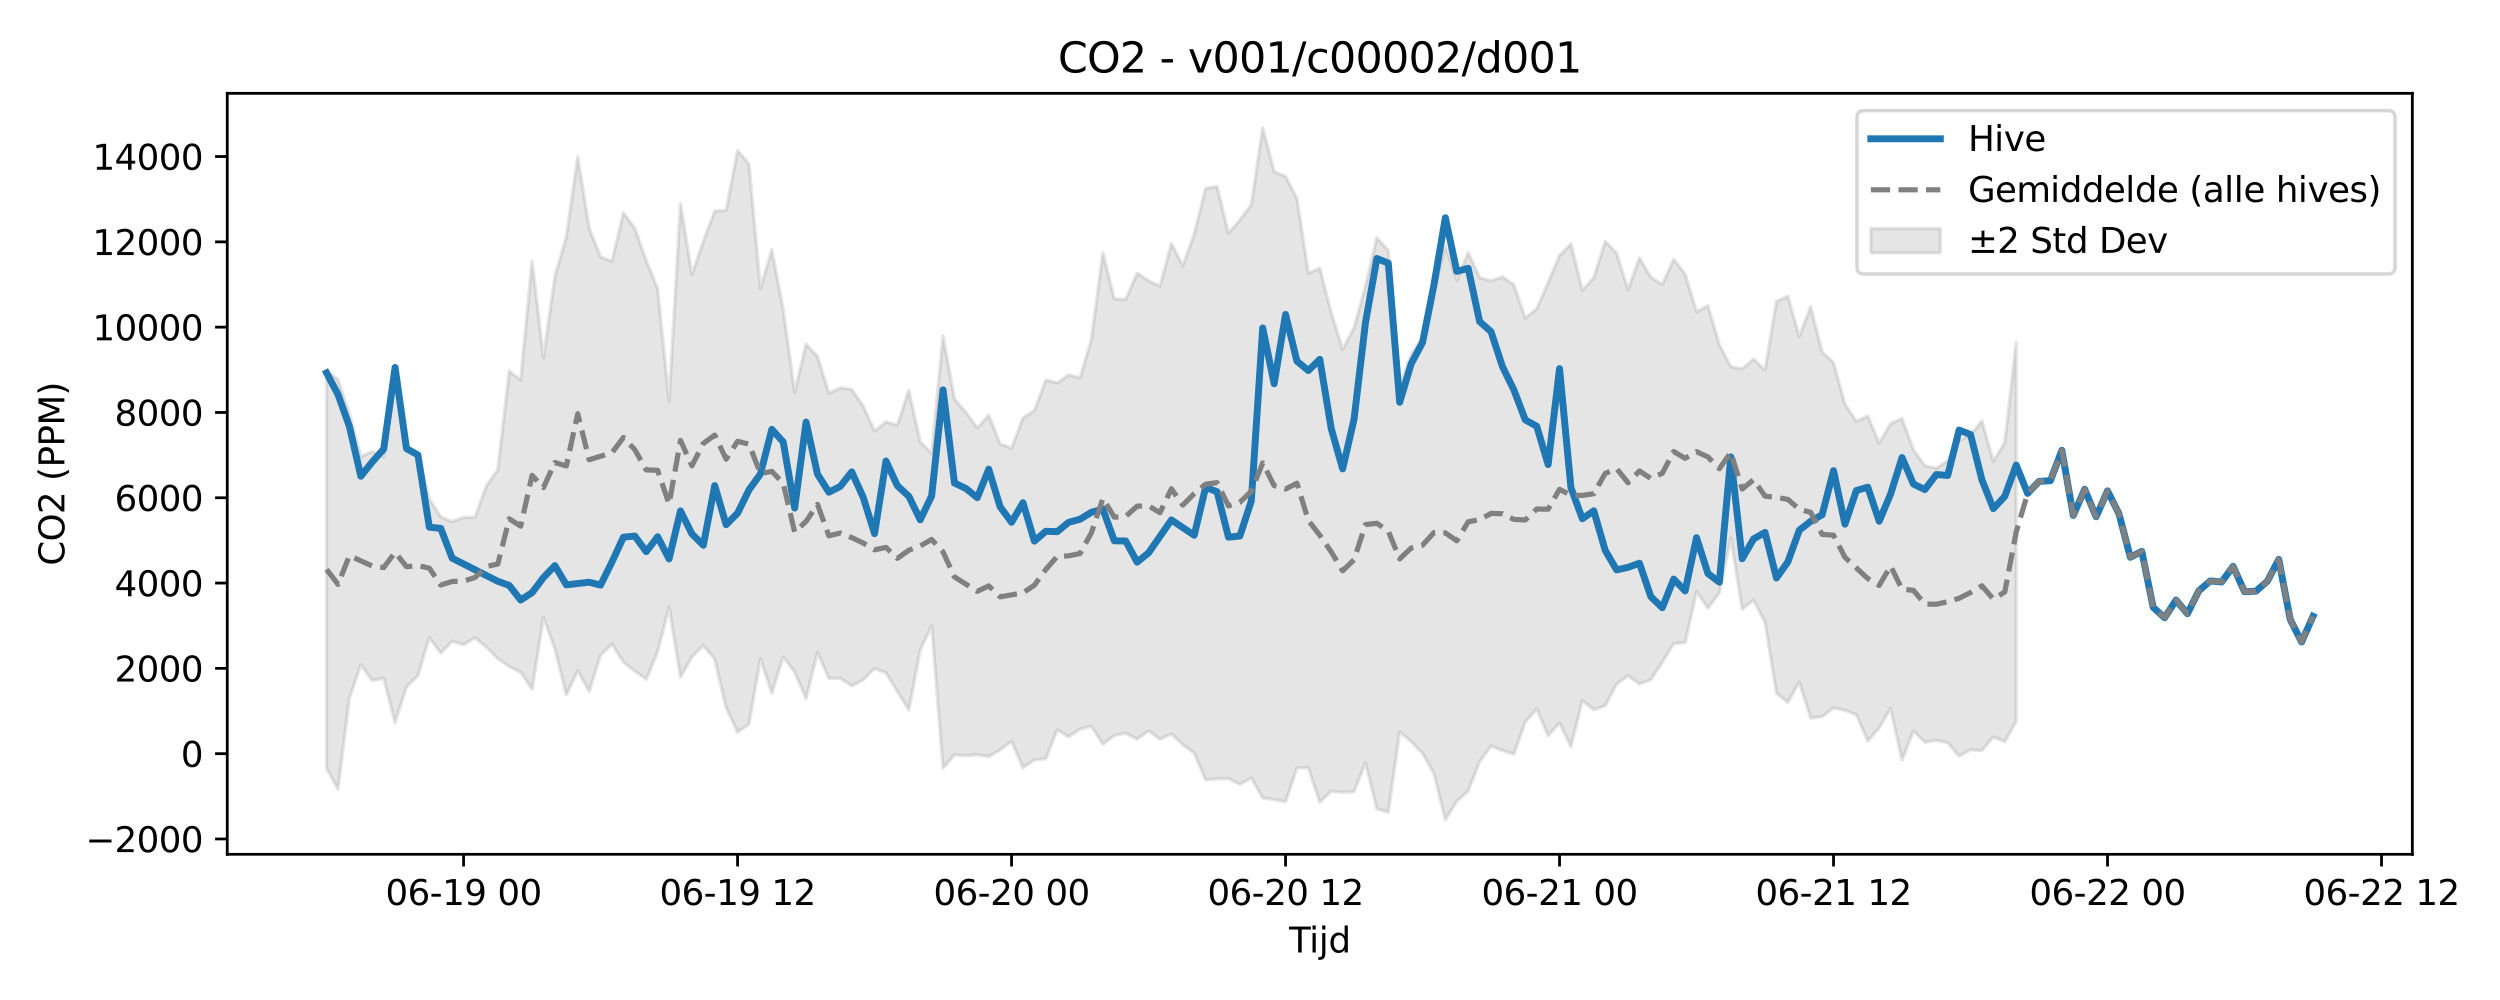 <?xml version="1.0" encoding="utf-8" standalone="no"?>
<!DOCTYPE svg PUBLIC "-//W3C//DTD SVG 1.1//EN"
  "http://www.w3.org/Graphics/SVG/1.1/DTD/svg11.dtd">
<svg xmlns:xlink="http://www.w3.org/1999/xlink" width="720pt" height="288pt" viewBox="0 0 720 288" xmlns="http://www.w3.org/2000/svg" version="1.1">
 <defs>
  <style type="text/css">*{stroke-linejoin: round; stroke-linecap: butt}</style>
 </defs>
 <g id="figure_1">
  <g id="patch_1">
   <path d="M 0 288 
L 720 288 
L 720 0 
L 0 0 
z
" style="fill: #ffffff"/>
  </g>
  <g id="axes_1">
   <g id="patch_2">
    <path d="M 65.45 246.04 
L 694.751 246.04 
L 694.751 26.88 
L 65.45 26.88 
z
" style="fill: #ffffff"/>
   </g>
   <g id="FillBetweenPolyCollection_1">
    <defs>
     <path id="m6eb90cca51" d="M 94.055 -181.279 
L 94.055 -66.747 
L 97.342 -60.716 
L 100.63 -87.007 
L 103.918 -96.562 
L 107.206 -92.026 
L 110.494 -92.647 
L 113.782 -79.917 
L 117.07 -90.155 
L 120.358 -93.381 
L 123.646 -104.387 
L 126.933 -99.89 
L 130.221 -103.31 
L 133.509 -102.298 
L 136.797 -104.318 
L 140.085 -101.623 
L 143.373 -98.342 
L 146.661 -96.035 
L 149.949 -94.381 
L 153.237 -89.458 
L 156.524 -110.188 
L 159.812 -101.108 
L 163.1 -87.864 
L 166.388 -94.813 
L 169.676 -88.869 
L 172.964 -99.318 
L 176.252 -102.492 
L 179.54 -97.271 
L 182.828 -94.742 
L 186.115 -92.34 
L 189.403 -100.299 
L 192.691 -113.178 
L 195.979 -92.922 
L 199.267 -98.81 
L 202.555 -102.114 
L 205.843 -98.137 
L 209.131 -84.128 
L 212.419 -77.122 
L 215.706 -79.456 
L 218.994 -98.321 
L 222.282 -88.418 
L 225.57 -98.792 
L 228.858 -94.44 
L 232.146 -86.793 
L 235.434 -100.106 
L 238.722 -92.635 
L 242.01 -92.657 
L 245.297 -90.46 
L 248.585 -92.166 
L 251.873 -95.458 
L 255.161 -94.191 
L 258.449 -88.85 
L 261.737 -83.503 
L 265.025 -100.763 
L 268.313 -107.823 
L 271.6 -66.782 
L 274.888 -70.622 
L 278.176 -70.351 
L 281.464 -70.643 
L 284.752 -70.117 
L 288.04 -72.016 
L 291.328 -74.484 
L 294.616 -66.891 
L 297.904 -69.137 
L 301.191 -69.45 
L 304.479 -77.823 
L 307.767 -75.809 
L 311.055 -78.02 
L 314.343 -78.856 
L 317.631 -73.688 
L 320.919 -76.175 
L 324.207 -76.836 
L 327.495 -75.119 
L 330.782 -77.522 
L 334.07 -75.087 
L 337.358 -76.603 
L 340.646 -73.572 
L 343.934 -71.111 
L 347.222 -63.382 
L 350.51 -63.69 
L 353.798 -63.744 
L 357.086 -62.084 
L 360.373 -63.965 
L 363.661 -58.174 
L 366.949 -57.707 
L 370.237 -57.09 
L 373.525 -66.855 
L 376.813 -66.901 
L 380.101 -56.942 
L 383.389 -60.144 
L 386.677 -59.825 
L 389.964 -60.005 
L 393.252 -68.312 
L 396.54 -55.058 
L 399.828 -54.126 
L 403.116 -77.22 
L 406.404 -74.443 
L 409.692 -71.03 
L 412.98 -65.153 
L 416.267 -51.922 
L 419.555 -57.22 
L 422.843 -60.192 
L 426.131 -68.655 
L 429.419 -73.173 
L 432.707 -71.825 
L 435.995 -70.826 
L 439.283 -80.067 
L 442.571 -83.761 
L 445.858 -76.112 
L 449.146 -79.724 
L 452.434 -72.987 
L 455.722 -86.25 
L 459.01 -83.594 
L 462.298 -84.787 
L 465.586 -90.99 
L 468.874 -93.404 
L 472.162 -91.02 
L 475.449 -92.238 
L 478.737 -97.298 
L 482.025 -102.609 
L 485.313 -102.945 
L 488.601 -117.646 
L 491.889 -112.841 
L 495.177 -117.279 
L 498.465 -133.053 
L 501.753 -112.572 
L 505.04 -115.117 
L 508.328 -108.794 
L 511.616 -88.351 
L 514.904 -85.671 
L 518.192 -91.588 
L 521.48 -81.189 
L 524.768 -81.606 
L 528.056 -84.126 
L 531.344 -83.436 
L 534.631 -82.194 
L 537.919 -74.589 
L 541.207 -78.401 
L 544.495 -83.966 
L 547.783 -69.107 
L 551.071 -77.502 
L 554.359 -74.2 
L 557.647 -74.786 
L 560.934 -74.116 
L 564.222 -70.233 
L 567.51 -72.083 
L 570.798 -71.814 
L 574.086 -75.771 
L 577.374 -74.418 
L 580.662 -80.208 
L 580.662 -189.323 
L 580.662 -189.323 
L 577.374 -160.588 
L 574.086 -155.134 
L 570.798 -166.754 
L 567.51 -162.629 
L 564.222 -161.155 
L 560.934 -155.276 
L 557.647 -153.169 
L 554.359 -153.847 
L 551.071 -158.49 
L 547.783 -167.467 
L 544.495 -166.027 
L 541.207 -160.388 
L 537.919 -168.172 
L 534.631 -166.643 
L 531.344 -171.575 
L 528.056 -183.622 
L 524.768 -186.571 
L 521.48 -199.691 
L 518.192 -191.104 
L 514.904 -202.681 
L 511.616 -201.156 
L 508.328 -181.404 
L 505.04 -184.588 
L 501.753 -181.747 
L 498.465 -182.4 
L 495.177 -188.748 
L 491.889 -199.96 
L 488.601 -198.182 
L 485.313 -209.049 
L 482.025 -213.32 
L 478.737 -206.061 
L 475.449 -208.147 
L 472.162 -213.725 
L 468.874 -204.552 
L 465.586 -215.067 
L 462.298 -218.525 
L 459.01 -208.037 
L 455.722 -204.403 
L 452.434 -217.774 
L 449.146 -214.427 
L 445.858 -206.594 
L 442.571 -199.043 
L 439.283 -196.431 
L 435.995 -205.993 
L 432.707 -208.259 
L 429.419 -207.111 
L 426.131 -208 
L 422.843 -215.246 
L 419.555 -207.271 
L 416.267 -217.131 
L 412.98 -204.091 
L 409.692 -190.948 
L 406.404 -185.904 
L 403.116 -176.853 
L 399.828 -215.869 
L 396.54 -219.55 
L 393.252 -205.518 
L 389.964 -193.594 
L 386.677 -187.394 
L 383.389 -197.992 
L 380.101 -210.779 
L 376.813 -209.283 
L 373.525 -230.812 
L 370.237 -237.208 
L 366.949 -238.574 
L 363.661 -251.158 
L 360.373 -229.032 
L 357.086 -224.623 
L 353.798 -220.861 
L 350.51 -234.317 
L 347.222 -233.734 
L 343.934 -220.563 
L 340.646 -211.488 
L 337.358 -217.871 
L 334.07 -205.603 
L 330.782 -207.131 
L 327.495 -209.327 
L 324.207 -201.73 
L 320.919 -201.941 
L 317.631 -215.213 
L 314.343 -190.36 
L 311.055 -179.17 
L 307.767 -180.019 
L 304.479 -177.707 
L 301.191 -178.568 
L 297.904 -169.781 
L 294.616 -167.624 
L 291.328 -158.917 
L 288.04 -160.196 
L 284.752 -168.396 
L 281.464 -164.771 
L 278.176 -169.237 
L 274.888 -173.055 
L 271.6 -191.33 
L 268.313 -157.454 
L 265.025 -160.769 
L 261.737 -175.57 
L 258.449 -165.557 
L 255.161 -166.512 
L 251.873 -163.847 
L 248.585 -171.07 
L 245.297 -175.883 
L 242.01 -176.315 
L 238.722 -174.734 
L 235.434 -185.392 
L 232.146 -188.879 
L 228.858 -175.056 
L 225.57 -198.828 
L 222.282 -216.058 
L 218.994 -204.907 
L 215.706 -240.73 
L 212.419 -244.666 
L 209.131 -227.414 
L 205.843 -227.214 
L 202.555 -218.474 
L 199.267 -208.888 
L 195.979 -229.395 
L 192.691 -172.447 
L 189.403 -204.82 
L 186.115 -212.987 
L 182.828 -222.248 
L 179.54 -226.72 
L 176.252 -212.741 
L 172.964 -213.986 
L 169.676 -222.311 
L 166.388 -242.85 
L 163.1 -219.754 
L 159.812 -208.466 
L 156.524 -184.981 
L 153.237 -212.728 
L 149.949 -178.537 
L 146.661 -181.132 
L 143.373 -152.774 
L 140.085 -148.083 
L 136.797 -139.049 
L 133.509 -138.96 
L 130.221 -137.768 
L 126.933 -139.125 
L 123.646 -144.354 
L 120.358 -156.83 
L 117.07 -159.434 
L 113.782 -177.973 
L 110.494 -156.415 
L 107.206 -157.945 
L 103.918 -156.517 
L 100.63 -168.943 
L 97.342 -178.677 
L 94.055 -181.279 
z
" style="stroke: #808080; stroke-opacity: 0.2"/>
    </defs>
    <g clip-path="url(#p3d3a0bddfb)">
     <use xlink:href="#m6eb90cca51" x="0" y="288" style="fill: #808080; fill-opacity: 0.2; stroke: #808080; stroke-opacity: 0.2"/>
    </g>
   </g>
   <g id="matplotlib.axis_1">
    <g id="xtick_1">
     <g id="line2d_1">
      <defs>
       <path id="m29a87baaa8" d="M 0 0 
L 0 3.5 
" style="stroke: #000000; stroke-width: 0.8"/>
      </defs>
      <g>
       <use xlink:href="#m29a87baaa8" x="133.509" y="246.04" style="stroke: #000000; stroke-width: 0.8"/>
      </g>
     </g>
     <g id="text_1">
      <!-- 06-19 00 -->
      <g transform="translate(111.029 260.638) scale(0.1 -0.1)">
       <defs>
        <path id="DejaVuSans-30" d="M 2034 4250 
Q 1547 4250 1301 3770 
Q 1056 3291 1056 2328 
Q 1056 1369 1301 889 
Q 1547 409 2034 409 
Q 2525 409 2770 889 
Q 3016 1369 3016 2328 
Q 3016 3291 2770 3770 
Q 2525 4250 2034 4250 
z
M 2034 4750 
Q 2819 4750 3233 4129 
Q 3647 3509 3647 2328 
Q 3647 1150 3233 529 
Q 2819 -91 2034 -91 
Q 1250 -91 836 529 
Q 422 1150 422 2328 
Q 422 3509 836 4129 
Q 1250 4750 2034 4750 
z
" transform="scale(0.016)"/>
        <path id="DejaVuSans-36" d="M 2113 2584 
Q 1688 2584 1439 2293 
Q 1191 2003 1191 1497 
Q 1191 994 1439 701 
Q 1688 409 2113 409 
Q 2538 409 2786 701 
Q 3034 994 3034 1497 
Q 3034 2003 2786 2293 
Q 2538 2584 2113 2584 
z
M 3366 4563 
L 3366 3988 
Q 3128 4100 2886 4159 
Q 2644 4219 2406 4219 
Q 1781 4219 1451 3797 
Q 1122 3375 1075 2522 
Q 1259 2794 1537 2939 
Q 1816 3084 2150 3084 
Q 2853 3084 3261 2657 
Q 3669 2231 3669 1497 
Q 3669 778 3244 343 
Q 2819 -91 2113 -91 
Q 1303 -91 875 529 
Q 447 1150 447 2328 
Q 447 3434 972 4092 
Q 1497 4750 2381 4750 
Q 2619 4750 2861 4703 
Q 3103 4656 3366 4563 
z
" transform="scale(0.016)"/>
        <path id="DejaVuSans-2d" d="M 313 2009 
L 1997 2009 
L 1997 1497 
L 313 1497 
L 313 2009 
z
" transform="scale(0.016)"/>
        <path id="DejaVuSans-31" d="M 794 531 
L 1825 531 
L 1825 4091 
L 703 3866 
L 703 4441 
L 1819 4666 
L 2450 4666 
L 2450 531 
L 3481 531 
L 3481 0 
L 794 0 
L 794 531 
z
" transform="scale(0.016)"/>
        <path id="DejaVuSans-39" d="M 703 97 
L 703 672 
Q 941 559 1184 500 
Q 1428 441 1663 441 
Q 2288 441 2617 861 
Q 2947 1281 2994 2138 
Q 2813 1869 2534 1725 
Q 2256 1581 1919 1581 
Q 1219 1581 811 2004 
Q 403 2428 403 3163 
Q 403 3881 828 4315 
Q 1253 4750 1959 4750 
Q 2769 4750 3195 4129 
Q 3622 3509 3622 2328 
Q 3622 1225 3098 567 
Q 2575 -91 1691 -91 
Q 1453 -91 1209 -44 
Q 966 3 703 97 
z
M 1959 2075 
Q 2384 2075 2632 2365 
Q 2881 2656 2881 3163 
Q 2881 3666 2632 3958 
Q 2384 4250 1959 4250 
Q 1534 4250 1286 3958 
Q 1038 3666 1038 3163 
Q 1038 2656 1286 2365 
Q 1534 2075 1959 2075 
z
" transform="scale(0.016)"/>
        <path id="DejaVuSans-20" transform="scale(0.016)"/>
       </defs>
       <use xlink:href="#DejaVuSans-30"/>
       <use xlink:href="#DejaVuSans-36" transform="translate(63.623 0)"/>
       <use xlink:href="#DejaVuSans-2d" transform="translate(127.246 0)"/>
       <use xlink:href="#DejaVuSans-31" transform="translate(163.33 0)"/>
       <use xlink:href="#DejaVuSans-39" transform="translate(226.953 0)"/>
       <use xlink:href="#DejaVuSans-20" transform="translate(290.576 0)"/>
       <use xlink:href="#DejaVuSans-30" transform="translate(322.363 0)"/>
       <use xlink:href="#DejaVuSans-30" transform="translate(385.986 0)"/>
      </g>
     </g>
    </g>
    <g id="xtick_2">
     <g id="line2d_2">
      <g>
       <use xlink:href="#m29a87baaa8" x="212.419" y="246.04" style="stroke: #000000; stroke-width: 0.8"/>
      </g>
     </g>
     <g id="text_2">
      <!-- 06-19 12 -->
      <g transform="translate(189.938 260.638) scale(0.1 -0.1)">
       <defs>
        <path id="DejaVuSans-32" d="M 1228 531 
L 3431 531 
L 3431 0 
L 469 0 
L 469 531 
Q 828 903 1448 1529 
Q 2069 2156 2228 2338 
Q 2531 2678 2651 2914 
Q 2772 3150 2772 3378 
Q 2772 3750 2511 3984 
Q 2250 4219 1831 4219 
Q 1534 4219 1204 4116 
Q 875 4013 500 3803 
L 500 4441 
Q 881 4594 1212 4672 
Q 1544 4750 1819 4750 
Q 2544 4750 2975 4387 
Q 3406 4025 3406 3419 
Q 3406 3131 3298 2873 
Q 3191 2616 2906 2266 
Q 2828 2175 2409 1742 
Q 1991 1309 1228 531 
z
" transform="scale(0.016)"/>
       </defs>
       <use xlink:href="#DejaVuSans-30"/>
       <use xlink:href="#DejaVuSans-36" transform="translate(63.623 0)"/>
       <use xlink:href="#DejaVuSans-2d" transform="translate(127.246 0)"/>
       <use xlink:href="#DejaVuSans-31" transform="translate(163.33 0)"/>
       <use xlink:href="#DejaVuSans-39" transform="translate(226.953 0)"/>
       <use xlink:href="#DejaVuSans-20" transform="translate(290.576 0)"/>
       <use xlink:href="#DejaVuSans-31" transform="translate(322.363 0)"/>
       <use xlink:href="#DejaVuSans-32" transform="translate(385.986 0)"/>
      </g>
     </g>
    </g>
    <g id="xtick_3">
     <g id="line2d_3">
      <g>
       <use xlink:href="#m29a87baaa8" x="291.328" y="246.04" style="stroke: #000000; stroke-width: 0.8"/>
      </g>
     </g>
     <g id="text_3">
      <!-- 06-20 00 -->
      <g transform="translate(268.847 260.638) scale(0.1 -0.1)">
       <use xlink:href="#DejaVuSans-30"/>
       <use xlink:href="#DejaVuSans-36" transform="translate(63.623 0)"/>
       <use xlink:href="#DejaVuSans-2d" transform="translate(127.246 0)"/>
       <use xlink:href="#DejaVuSans-32" transform="translate(163.33 0)"/>
       <use xlink:href="#DejaVuSans-30" transform="translate(226.953 0)"/>
       <use xlink:href="#DejaVuSans-20" transform="translate(290.576 0)"/>
       <use xlink:href="#DejaVuSans-30" transform="translate(322.363 0)"/>
       <use xlink:href="#DejaVuSans-30" transform="translate(385.986 0)"/>
      </g>
     </g>
    </g>
    <g id="xtick_4">
     <g id="line2d_4">
      <g>
       <use xlink:href="#m29a87baaa8" x="370.237" y="246.04" style="stroke: #000000; stroke-width: 0.8"/>
      </g>
     </g>
     <g id="text_4">
      <!-- 06-20 12 -->
      <g transform="translate(347.757 260.638) scale(0.1 -0.1)">
       <use xlink:href="#DejaVuSans-30"/>
       <use xlink:href="#DejaVuSans-36" transform="translate(63.623 0)"/>
       <use xlink:href="#DejaVuSans-2d" transform="translate(127.246 0)"/>
       <use xlink:href="#DejaVuSans-32" transform="translate(163.33 0)"/>
       <use xlink:href="#DejaVuSans-30" transform="translate(226.953 0)"/>
       <use xlink:href="#DejaVuSans-20" transform="translate(290.576 0)"/>
       <use xlink:href="#DejaVuSans-31" transform="translate(322.363 0)"/>
       <use xlink:href="#DejaVuSans-32" transform="translate(385.986 0)"/>
      </g>
     </g>
    </g>
    <g id="xtick_5">
     <g id="line2d_5">
      <g>
       <use xlink:href="#m29a87baaa8" x="449.146" y="246.04" style="stroke: #000000; stroke-width: 0.8"/>
      </g>
     </g>
     <g id="text_5">
      <!-- 06-21 00 -->
      <g transform="translate(426.666 260.638) scale(0.1 -0.1)">
       <use xlink:href="#DejaVuSans-30"/>
       <use xlink:href="#DejaVuSans-36" transform="translate(63.623 0)"/>
       <use xlink:href="#DejaVuSans-2d" transform="translate(127.246 0)"/>
       <use xlink:href="#DejaVuSans-32" transform="translate(163.33 0)"/>
       <use xlink:href="#DejaVuSans-31" transform="translate(226.953 0)"/>
       <use xlink:href="#DejaVuSans-20" transform="translate(290.576 0)"/>
       <use xlink:href="#DejaVuSans-30" transform="translate(322.363 0)"/>
       <use xlink:href="#DejaVuSans-30" transform="translate(385.986 0)"/>
      </g>
     </g>
    </g>
    <g id="xtick_6">
     <g id="line2d_6">
      <g>
       <use xlink:href="#m29a87baaa8" x="528.056" y="246.04" style="stroke: #000000; stroke-width: 0.8"/>
      </g>
     </g>
     <g id="text_6">
      <!-- 06-21 12 -->
      <g transform="translate(505.575 260.638) scale(0.1 -0.1)">
       <use xlink:href="#DejaVuSans-30"/>
       <use xlink:href="#DejaVuSans-36" transform="translate(63.623 0)"/>
       <use xlink:href="#DejaVuSans-2d" transform="translate(127.246 0)"/>
       <use xlink:href="#DejaVuSans-32" transform="translate(163.33 0)"/>
       <use xlink:href="#DejaVuSans-31" transform="translate(226.953 0)"/>
       <use xlink:href="#DejaVuSans-20" transform="translate(290.576 0)"/>
       <use xlink:href="#DejaVuSans-31" transform="translate(322.363 0)"/>
       <use xlink:href="#DejaVuSans-32" transform="translate(385.986 0)"/>
      </g>
     </g>
    </g>
    <g id="xtick_7">
     <g id="line2d_7">
      <g>
       <use xlink:href="#m29a87baaa8" x="606.965" y="246.04" style="stroke: #000000; stroke-width: 0.8"/>
      </g>
     </g>
     <g id="text_7">
      <!-- 06-22 00 -->
      <g transform="translate(584.484 260.638) scale(0.1 -0.1)">
       <use xlink:href="#DejaVuSans-30"/>
       <use xlink:href="#DejaVuSans-36" transform="translate(63.623 0)"/>
       <use xlink:href="#DejaVuSans-2d" transform="translate(127.246 0)"/>
       <use xlink:href="#DejaVuSans-32" transform="translate(163.33 0)"/>
       <use xlink:href="#DejaVuSans-32" transform="translate(226.953 0)"/>
       <use xlink:href="#DejaVuSans-20" transform="translate(290.576 0)"/>
       <use xlink:href="#DejaVuSans-30" transform="translate(322.363 0)"/>
       <use xlink:href="#DejaVuSans-30" transform="translate(385.986 0)"/>
      </g>
     </g>
    </g>
    <g id="xtick_8">
     <g id="line2d_8">
      <g>
       <use xlink:href="#m29a87baaa8" x="685.874" y="246.04" style="stroke: #000000; stroke-width: 0.8"/>
      </g>
     </g>
     <g id="text_8">
      <!-- 06-22 12 -->
      <g transform="translate(663.394 260.638) scale(0.1 -0.1)">
       <use xlink:href="#DejaVuSans-30"/>
       <use xlink:href="#DejaVuSans-36" transform="translate(63.623 0)"/>
       <use xlink:href="#DejaVuSans-2d" transform="translate(127.246 0)"/>
       <use xlink:href="#DejaVuSans-32" transform="translate(163.33 0)"/>
       <use xlink:href="#DejaVuSans-32" transform="translate(226.953 0)"/>
       <use xlink:href="#DejaVuSans-20" transform="translate(290.576 0)"/>
       <use xlink:href="#DejaVuSans-31" transform="translate(322.363 0)"/>
       <use xlink:href="#DejaVuSans-32" transform="translate(385.986 0)"/>
      </g>
     </g>
    </g>
    <g id="text_9">
     <!-- Tijd -->
     <g transform="translate(371.251 274.317) scale(0.1 -0.1)">
      <defs>
       <path id="DejaVuSans-54" d="M -19 4666 
L 3928 4666 
L 3928 4134 
L 2272 4134 
L 2272 0 
L 1638 0 
L 1638 4134 
L -19 4134 
L -19 4666 
z
" transform="scale(0.016)"/>
       <path id="DejaVuSans-69" d="M 603 3500 
L 1178 3500 
L 1178 0 
L 603 0 
L 603 3500 
z
M 603 4863 
L 1178 4863 
L 1178 4134 
L 603 4134 
L 603 4863 
z
" transform="scale(0.016)"/>
       <path id="DejaVuSans-6a" d="M 603 3500 
L 1178 3500 
L 1178 -63 
Q 1178 -731 923 -1031 
Q 669 -1331 103 -1331 
L -116 -1331 
L -116 -844 
L 38 -844 
Q 366 -844 484 -692 
Q 603 -541 603 -63 
L 603 3500 
z
M 603 4863 
L 1178 4863 
L 1178 4134 
L 603 4134 
L 603 4863 
z
" transform="scale(0.016)"/>
       <path id="DejaVuSans-64" d="M 2906 2969 
L 2906 4863 
L 3481 4863 
L 3481 0 
L 2906 0 
L 2906 525 
Q 2725 213 2448 61 
Q 2172 -91 1784 -91 
Q 1150 -91 751 415 
Q 353 922 353 1747 
Q 353 2572 751 3078 
Q 1150 3584 1784 3584 
Q 2172 3584 2448 3432 
Q 2725 3281 2906 2969 
z
M 947 1747 
Q 947 1113 1208 752 
Q 1469 391 1925 391 
Q 2381 391 2643 752 
Q 2906 1113 2906 1747 
Q 2906 2381 2643 2742 
Q 2381 3103 1925 3103 
Q 1469 3103 1208 2742 
Q 947 2381 947 1747 
z
" transform="scale(0.016)"/>
      </defs>
      <use xlink:href="#DejaVuSans-54"/>
      <use xlink:href="#DejaVuSans-69" transform="translate(57.959 0)"/>
      <use xlink:href="#DejaVuSans-6a" transform="translate(85.742 0)"/>
      <use xlink:href="#DejaVuSans-64" transform="translate(113.525 0)"/>
     </g>
    </g>
   </g>
   <g id="matplotlib.axis_2">
    <g id="ytick_1">
     <g id="line2d_9">
      <defs>
       <path id="mff929c6db3" d="M 0 0 
L -3.5 0 
" style="stroke: #000000; stroke-width: 0.8"/>
      </defs>
      <g>
       <use xlink:href="#mff929c6db3" x="65.45" y="241.622" style="stroke: #000000; stroke-width: 0.8"/>
      </g>
     </g>
     <g id="text_10">
      <!-- −2000 -->
      <g transform="translate(24.62 245.421) scale(0.1 -0.1)">
       <defs>
        <path id="DejaVuSans-2212" d="M 678 2272 
L 4684 2272 
L 4684 1741 
L 678 1741 
L 678 2272 
z
" transform="scale(0.016)"/>
       </defs>
       <use xlink:href="#DejaVuSans-2212"/>
       <use xlink:href="#DejaVuSans-32" transform="translate(83.789 0)"/>
       <use xlink:href="#DejaVuSans-30" transform="translate(147.412 0)"/>
       <use xlink:href="#DejaVuSans-30" transform="translate(211.035 0)"/>
       <use xlink:href="#DejaVuSans-30" transform="translate(274.658 0)"/>
      </g>
     </g>
    </g>
    <g id="ytick_2">
     <g id="line2d_10">
      <g>
       <use xlink:href="#mff929c6db3" x="65.45" y="217.055" style="stroke: #000000; stroke-width: 0.8"/>
      </g>
     </g>
     <g id="text_11">
      <!-- 0 -->
      <g transform="translate(52.087 220.854) scale(0.1 -0.1)">
       <use xlink:href="#DejaVuSans-30"/>
      </g>
     </g>
    </g>
    <g id="ytick_3">
     <g id="line2d_11">
      <g>
       <use xlink:href="#mff929c6db3" x="65.45" y="192.488" style="stroke: #000000; stroke-width: 0.8"/>
      </g>
     </g>
     <g id="text_12">
      <!-- 2000 -->
      <g transform="translate(33 196.288) scale(0.1 -0.1)">
       <use xlink:href="#DejaVuSans-32"/>
       <use xlink:href="#DejaVuSans-30" transform="translate(63.623 0)"/>
       <use xlink:href="#DejaVuSans-30" transform="translate(127.246 0)"/>
       <use xlink:href="#DejaVuSans-30" transform="translate(190.869 0)"/>
      </g>
     </g>
    </g>
    <g id="ytick_4">
     <g id="line2d_12">
      <g>
       <use xlink:href="#mff929c6db3" x="65.45" y="167.922" style="stroke: #000000; stroke-width: 0.8"/>
      </g>
     </g>
     <g id="text_13">
      <!-- 4000 -->
      <g transform="translate(33 171.721) scale(0.1 -0.1)">
       <defs>
        <path id="DejaVuSans-34" d="M 2419 4116 
L 825 1625 
L 2419 1625 
L 2419 4116 
z
M 2253 4666 
L 3047 4666 
L 3047 1625 
L 3713 1625 
L 3713 1100 
L 3047 1100 
L 3047 0 
L 2419 0 
L 2419 1100 
L 313 1100 
L 313 1709 
L 2253 4666 
z
" transform="scale(0.016)"/>
       </defs>
       <use xlink:href="#DejaVuSans-34"/>
       <use xlink:href="#DejaVuSans-30" transform="translate(63.623 0)"/>
       <use xlink:href="#DejaVuSans-30" transform="translate(127.246 0)"/>
       <use xlink:href="#DejaVuSans-30" transform="translate(190.869 0)"/>
      </g>
     </g>
    </g>
    <g id="ytick_5">
     <g id="line2d_13">
      <g>
       <use xlink:href="#mff929c6db3" x="65.45" y="143.355" style="stroke: #000000; stroke-width: 0.8"/>
      </g>
     </g>
     <g id="text_14">
      <!-- 6000 -->
      <g transform="translate(33 147.154) scale(0.1 -0.1)">
       <use xlink:href="#DejaVuSans-36"/>
       <use xlink:href="#DejaVuSans-30" transform="translate(63.623 0)"/>
       <use xlink:href="#DejaVuSans-30" transform="translate(127.246 0)"/>
       <use xlink:href="#DejaVuSans-30" transform="translate(190.869 0)"/>
      </g>
     </g>
    </g>
    <g id="ytick_6">
     <g id="line2d_14">
      <g>
       <use xlink:href="#mff929c6db3" x="65.45" y="118.788" style="stroke: #000000; stroke-width: 0.8"/>
      </g>
     </g>
     <g id="text_15">
      <!-- 8000 -->
      <g transform="translate(33 122.587) scale(0.1 -0.1)">
       <defs>
        <path id="DejaVuSans-38" d="M 2034 2216 
Q 1584 2216 1326 1975 
Q 1069 1734 1069 1313 
Q 1069 891 1326 650 
Q 1584 409 2034 409 
Q 2484 409 2743 651 
Q 3003 894 3003 1313 
Q 3003 1734 2745 1975 
Q 2488 2216 2034 2216 
z
M 1403 2484 
Q 997 2584 770 2862 
Q 544 3141 544 3541 
Q 544 4100 942 4425 
Q 1341 4750 2034 4750 
Q 2731 4750 3128 4425 
Q 3525 4100 3525 3541 
Q 3525 3141 3298 2862 
Q 3072 2584 2669 2484 
Q 3125 2378 3379 2068 
Q 3634 1759 3634 1313 
Q 3634 634 3220 271 
Q 2806 -91 2034 -91 
Q 1263 -91 848 271 
Q 434 634 434 1313 
Q 434 1759 690 2068 
Q 947 2378 1403 2484 
z
M 1172 3481 
Q 1172 3119 1398 2916 
Q 1625 2713 2034 2713 
Q 2441 2713 2670 2916 
Q 2900 3119 2900 3481 
Q 2900 3844 2670 4047 
Q 2441 4250 2034 4250 
Q 1625 4250 1398 4047 
Q 1172 3844 1172 3481 
z
" transform="scale(0.016)"/>
       </defs>
       <use xlink:href="#DejaVuSans-38"/>
       <use xlink:href="#DejaVuSans-30" transform="translate(63.623 0)"/>
       <use xlink:href="#DejaVuSans-30" transform="translate(127.246 0)"/>
       <use xlink:href="#DejaVuSans-30" transform="translate(190.869 0)"/>
      </g>
     </g>
    </g>
    <g id="ytick_7">
     <g id="line2d_15">
      <g>
       <use xlink:href="#mff929c6db3" x="65.45" y="94.221" style="stroke: #000000; stroke-width: 0.8"/>
      </g>
     </g>
     <g id="text_16">
      <!-- 10000 -->
      <g transform="translate(26.637 98.02) scale(0.1 -0.1)">
       <use xlink:href="#DejaVuSans-31"/>
       <use xlink:href="#DejaVuSans-30" transform="translate(63.623 0)"/>
       <use xlink:href="#DejaVuSans-30" transform="translate(127.246 0)"/>
       <use xlink:href="#DejaVuSans-30" transform="translate(190.869 0)"/>
       <use xlink:href="#DejaVuSans-30" transform="translate(254.492 0)"/>
      </g>
     </g>
    </g>
    <g id="ytick_8">
     <g id="line2d_16">
      <g>
       <use xlink:href="#mff929c6db3" x="65.45" y="69.654" style="stroke: #000000; stroke-width: 0.8"/>
      </g>
     </g>
     <g id="text_17">
      <!-- 12000 -->
      <g transform="translate(26.637 73.454) scale(0.1 -0.1)">
       <use xlink:href="#DejaVuSans-31"/>
       <use xlink:href="#DejaVuSans-32" transform="translate(63.623 0)"/>
       <use xlink:href="#DejaVuSans-30" transform="translate(127.246 0)"/>
       <use xlink:href="#DejaVuSans-30" transform="translate(190.869 0)"/>
       <use xlink:href="#DejaVuSans-30" transform="translate(254.492 0)"/>
      </g>
     </g>
    </g>
    <g id="ytick_9">
     <g id="line2d_17">
      <g>
       <use xlink:href="#mff929c6db3" x="65.45" y="45.088" style="stroke: #000000; stroke-width: 0.8"/>
      </g>
     </g>
     <g id="text_18">
      <!-- 14000 -->
      <g transform="translate(26.637 48.887) scale(0.1 -0.1)">
       <use xlink:href="#DejaVuSans-31"/>
       <use xlink:href="#DejaVuSans-34" transform="translate(63.623 0)"/>
       <use xlink:href="#DejaVuSans-30" transform="translate(127.246 0)"/>
       <use xlink:href="#DejaVuSans-30" transform="translate(190.869 0)"/>
       <use xlink:href="#DejaVuSans-30" transform="translate(254.492 0)"/>
      </g>
     </g>
    </g>
    <g id="text_19">
     <!-- CO2 (PPM) -->
     <g transform="translate(18.541 162.903) rotate(-90) scale(0.1 -0.1)">
      <defs>
       <path id="DejaVuSans-43" d="M 4122 4306 
L 4122 3641 
Q 3803 3938 3442 4084 
Q 3081 4231 2675 4231 
Q 1875 4231 1450 3742 
Q 1025 3253 1025 2328 
Q 1025 1406 1450 917 
Q 1875 428 2675 428 
Q 3081 428 3442 575 
Q 3803 722 4122 1019 
L 4122 359 
Q 3791 134 3420 21 
Q 3050 -91 2638 -91 
Q 1578 -91 968 557 
Q 359 1206 359 2328 
Q 359 3453 968 4101 
Q 1578 4750 2638 4750 
Q 3056 4750 3426 4639 
Q 3797 4528 4122 4306 
z
" transform="scale(0.016)"/>
       <path id="DejaVuSans-4f" d="M 2522 4238 
Q 1834 4238 1429 3725 
Q 1025 3213 1025 2328 
Q 1025 1447 1429 934 
Q 1834 422 2522 422 
Q 3209 422 3611 934 
Q 4013 1447 4013 2328 
Q 4013 3213 3611 3725 
Q 3209 4238 2522 4238 
z
M 2522 4750 
Q 3503 4750 4090 4092 
Q 4678 3434 4678 2328 
Q 4678 1225 4090 567 
Q 3503 -91 2522 -91 
Q 1538 -91 948 565 
Q 359 1222 359 2328 
Q 359 3434 948 4092 
Q 1538 4750 2522 4750 
z
" transform="scale(0.016)"/>
       <path id="DejaVuSans-28" d="M 1984 4856 
Q 1566 4138 1362 3434 
Q 1159 2731 1159 2009 
Q 1159 1288 1364 580 
Q 1569 -128 1984 -844 
L 1484 -844 
Q 1016 -109 783 600 
Q 550 1309 550 2009 
Q 550 2706 781 3412 
Q 1013 4119 1484 4856 
L 1984 4856 
z
" transform="scale(0.016)"/>
       <path id="DejaVuSans-50" d="M 1259 4147 
L 1259 2394 
L 2053 2394 
Q 2494 2394 2734 2622 
Q 2975 2850 2975 3272 
Q 2975 3691 2734 3919 
Q 2494 4147 2053 4147 
L 1259 4147 
z
M 628 4666 
L 2053 4666 
Q 2838 4666 3239 4311 
Q 3641 3956 3641 3272 
Q 3641 2581 3239 2228 
Q 2838 1875 2053 1875 
L 1259 1875 
L 1259 0 
L 628 0 
L 628 4666 
z
" transform="scale(0.016)"/>
       <path id="DejaVuSans-4d" d="M 628 4666 
L 1569 4666 
L 2759 1491 
L 3956 4666 
L 4897 4666 
L 4897 0 
L 4281 0 
L 4281 4097 
L 3078 897 
L 2444 897 
L 1241 4097 
L 1241 0 
L 628 0 
L 628 4666 
z
" transform="scale(0.016)"/>
       <path id="DejaVuSans-29" d="M 513 4856 
L 1013 4856 
Q 1481 4119 1714 3412 
Q 1947 2706 1947 2009 
Q 1947 1309 1714 600 
Q 1481 -109 1013 -844 
L 513 -844 
Q 928 -128 1133 580 
Q 1338 1288 1338 2009 
Q 1338 2731 1133 3434 
Q 928 4138 513 4856 
z
" transform="scale(0.016)"/>
      </defs>
      <use xlink:href="#DejaVuSans-43"/>
      <use xlink:href="#DejaVuSans-4f" transform="translate(69.824 0)"/>
      <use xlink:href="#DejaVuSans-32" transform="translate(148.535 0)"/>
      <use xlink:href="#DejaVuSans-20" transform="translate(212.158 0)"/>
      <use xlink:href="#DejaVuSans-28" transform="translate(243.945 0)"/>
      <use xlink:href="#DejaVuSans-50" transform="translate(282.959 0)"/>
      <use xlink:href="#DejaVuSans-50" transform="translate(343.262 0)"/>
      <use xlink:href="#DejaVuSans-4d" transform="translate(403.564 0)"/>
      <use xlink:href="#DejaVuSans-29" transform="translate(489.844 0)"/>
     </g>
    </g>
   </g>
   <g id="line2d_18">
    <path d="M 94.055 107.389 
L 97.342 113.617 
L 100.63 122.825 
L 103.918 137.164 
L 107.206 133.037 
L 110.494 129.344 
L 113.782 105.837 
L 117.07 129.184 
L 120.358 131.03 
L 123.646 151.83 
L 126.933 152.166 
L 130.221 160.748 
L 143.373 167.418 
L 146.661 168.593 
L 149.949 172.806 
L 153.237 170.679 
L 156.524 166.325 
L 159.812 162.898 
L 163.1 168.437 
L 169.676 167.68 
L 172.964 168.511 
L 176.252 161.829 
L 179.54 154.705 
L 182.828 154.385 
L 186.115 158.869 
L 189.403 154.594 
L 192.691 160.969 
L 195.979 147.15 
L 199.267 153.763 
L 202.555 157.026 
L 205.843 139.85 
L 209.131 151.118 
L 212.419 147.801 
L 215.706 141.082 
L 218.994 136.538 
L 222.282 123.652 
L 225.57 127.3 
L 228.858 146.323 
L 232.146 121.56 
L 235.434 136.538 
L 238.722 141.75 
L 242.01 140.083 
L 245.297 135.899 
L 248.585 143.187 
L 251.873 153.689 
L 255.161 132.787 
L 258.449 139.899 
L 261.737 142.917 
L 265.025 149.709 
L 268.313 142.839 
L 271.6 112.278 
L 274.888 139.105 
L 278.176 140.677 
L 281.464 143.322 
L 284.752 135.133 
L 288.04 145.967 
L 291.328 150.414 
L 294.616 144.792 
L 297.904 155.843 
L 301.191 153.01 
L 304.479 153.12 
L 307.767 150.43 
L 311.055 149.537 
L 314.343 147.519 
L 317.631 146.634 
L 320.919 155.755 
L 324.207 155.81 
L 327.495 161.878 
L 330.782 159.229 
L 337.358 149.742 
L 343.934 154.152 
L 347.222 140.352 
L 350.51 141.615 
L 353.798 154.705 
L 357.086 154.369 
L 360.373 144.264 
L 363.661 94.459 
L 366.949 110.517 
L 370.237 90.569 
L 373.525 104.032 
L 376.813 106.718 
L 380.101 103.499 
L 383.389 123.386 
L 386.677 135.033 
L 389.964 120.741 
L 393.252 92.936 
L 396.54 74.437 
L 399.828 75.796 
L 403.116 115.856 
L 406.404 104.801 
L 409.692 98.627 
L 412.98 82.04 
L 416.267 62.714 
L 419.555 78.15 
L 422.843 77.282 
L 426.131 92.608 
L 429.419 95.523 
L 432.707 105.583 
L 435.995 112.29 
L 439.283 120.929 
L 442.571 122.743 
L 445.858 133.794 
L 449.146 106.181 
L 452.434 140.485 
L 455.722 149.398 
L 459.01 147.126 
L 462.298 158.492 
L 465.586 164.134 
L 468.874 163.393 
L 472.162 162.204 
L 475.449 171.858 
L 478.737 175.017 
L 482.025 166.783 
L 485.313 170.176 
L 488.601 154.852 
L 491.889 165.17 
L 495.177 167.66 
L 498.465 131.6 
L 501.753 160.908 
L 505.04 155.208 
L 508.328 153.321 
L 511.616 166.46 
L 514.904 161.823 
L 518.192 152.709 
L 521.48 150.127 
L 524.768 148.26 
L 528.056 135.555 
L 531.344 150.962 
L 534.631 141.271 
L 537.919 140.309 
L 541.207 150.111 
L 544.495 142.278 
L 547.783 131.784 
L 551.071 139.412 
L 554.359 140.992 
L 557.647 136.66 
L 560.934 136.943 
L 564.222 123.857 
L 567.51 125.145 
L 570.798 138.192 
L 574.086 146.491 
L 577.374 142.949 
L 580.662 133.946 
L 583.95 142.094 
L 587.238 138.654 
L 590.525 138.433 
L 593.813 129.692 
L 597.101 148.428 
L 600.389 140.919 
L 603.677 148.829 
L 606.965 141.369 
L 610.253 147.937 
L 613.541 160.498 
L 616.829 158.795 
L 620.116 174.905 
L 623.404 177.92 
L 626.692 172.823 
L 629.98 176.735 
L 633.268 170.137 
L 636.556 167.316 
L 639.844 167.615 
L 643.132 163.111 
L 646.42 170.421 
L 649.707 170.26 
L 652.995 167.389 
L 656.283 161.104 
L 659.571 178.362 
L 662.859 184.897 
L 666.147 177.503 
L 666.147 177.503 
" clip-path="url(#p3d3a0bddfb)" style="fill: none; stroke: #1f77b4; stroke-width: 2; stroke-linecap: square"/>
   </g>
   <g id="line2d_19">
    <path d="M 94.055 163.987 
L 97.342 168.303 
L 100.63 160.025 
L 107.206 163.015 
L 110.494 163.469 
L 113.782 159.055 
L 117.07 163.205 
L 120.358 162.895 
L 123.646 163.629 
L 126.933 168.492 
L 130.221 167.461 
L 133.509 167.371 
L 136.797 166.317 
L 140.085 163.147 
L 143.373 162.442 
L 146.661 149.416 
L 149.949 151.541 
L 153.237 136.907 
L 156.524 140.416 
L 159.812 133.213 
L 163.1 134.191 
L 166.388 119.169 
L 169.676 132.41 
L 176.252 130.384 
L 179.54 126.005 
L 182.828 129.505 
L 186.115 135.337 
L 189.403 135.441 
L 192.691 145.187 
L 195.979 126.842 
L 199.267 134.151 
L 202.555 127.706 
L 205.843 125.325 
L 209.131 132.229 
L 212.419 127.106 
L 215.706 127.907 
L 218.994 136.386 
L 222.282 135.762 
L 225.57 139.19 
L 228.858 153.252 
L 232.146 150.164 
L 235.434 145.251 
L 238.722 154.315 
L 242.01 153.514 
L 245.297 154.829 
L 248.585 156.382 
L 251.873 158.348 
L 255.161 157.649 
L 258.449 160.797 
L 261.737 158.463 
L 265.025 157.234 
L 268.313 155.361 
L 271.6 158.944 
L 274.888 166.162 
L 281.464 170.293 
L 284.752 168.743 
L 288.04 171.894 
L 294.616 170.743 
L 297.904 168.541 
L 301.191 163.991 
L 304.479 160.235 
L 307.767 160.086 
L 311.055 159.405 
L 314.343 153.392 
L 317.631 143.55 
L 320.919 148.942 
L 324.207 148.717 
L 327.495 145.777 
L 330.782 145.673 
L 334.07 147.655 
L 337.358 140.763 
L 340.646 145.47 
L 343.934 142.163 
L 347.222 139.442 
L 350.51 138.997 
L 353.798 145.697 
L 357.086 144.646 
L 360.373 141.501 
L 363.661 133.334 
L 366.949 139.86 
L 370.237 140.851 
L 373.525 139.167 
L 376.813 149.908 
L 380.101 154.139 
L 383.389 158.932 
L 386.677 164.39 
L 389.964 161.201 
L 393.252 151.085 
L 396.54 150.696 
L 399.828 153.002 
L 403.116 160.964 
L 406.404 157.827 
L 409.692 157.011 
L 412.98 153.378 
L 416.267 153.474 
L 419.555 155.754 
L 422.843 150.281 
L 426.131 149.673 
L 429.419 147.858 
L 432.707 147.958 
L 435.995 149.59 
L 439.283 149.751 
L 442.571 146.598 
L 445.858 146.647 
L 449.146 140.924 
L 452.434 142.619 
L 455.722 142.673 
L 459.01 142.184 
L 462.298 136.344 
L 465.586 134.972 
L 468.874 139.022 
L 472.162 135.628 
L 475.449 137.808 
L 478.737 136.321 
L 482.025 130.036 
L 485.313 132.003 
L 488.601 130.086 
L 491.889 131.6 
L 495.177 134.986 
L 498.465 130.274 
L 501.753 140.841 
L 505.04 138.148 
L 508.328 142.901 
L 511.616 143.247 
L 514.904 143.824 
L 518.192 146.654 
L 521.48 147.56 
L 524.768 153.912 
L 528.056 154.126 
L 531.344 160.495 
L 537.919 166.62 
L 541.207 168.605 
L 544.495 163.003 
L 547.783 169.713 
L 551.071 170.004 
L 554.359 173.976 
L 557.647 174.023 
L 560.934 173.304 
L 564.222 172.306 
L 567.51 170.644 
L 570.798 168.716 
L 574.086 172.548 
L 577.374 170.497 
L 580.662 153.235 
L 583.95 142.094 
L 587.238 138.654 
L 590.525 138.433 
L 593.813 129.692 
L 597.101 148.428 
L 600.389 140.919 
L 603.677 148.829 
L 606.965 141.369 
L 610.253 147.937 
L 613.541 160.498 
L 616.829 158.795 
L 620.116 174.905 
L 623.404 177.92 
L 626.692 172.823 
L 629.98 176.735 
L 633.268 170.137 
L 636.556 167.316 
L 639.844 167.615 
L 643.132 163.111 
L 646.42 170.421 
L 649.707 170.26 
L 652.995 167.389 
L 656.283 161.104 
L 659.571 178.362 
L 662.859 184.897 
L 666.147 177.503 
L 666.147 177.503 
" clip-path="url(#p3d3a0bddfb)" style="fill: none; stroke-dasharray: 5.55,2.4; stroke-dashoffset: 0; stroke: #808080; stroke-width: 1.5"/>
   </g>
   <g id="patch_3">
    <path d="M 65.45 246.04 
L 65.45 26.88 
" style="fill: none; stroke: #000000; stroke-width: 0.8; stroke-linejoin: miter; stroke-linecap: square"/>
   </g>
   <g id="patch_4">
    <path d="M 694.751 246.04 
L 694.751 26.88 
" style="fill: none; stroke: #000000; stroke-width: 0.8; stroke-linejoin: miter; stroke-linecap: square"/>
   </g>
   <g id="patch_5">
    <path d="M 65.45 246.04 
L 694.751 246.04 
" style="fill: none; stroke: #000000; stroke-width: 0.8; stroke-linejoin: miter; stroke-linecap: square"/>
   </g>
   <g id="patch_6">
    <path d="M 65.45 26.88 
L 694.751 26.88 
" style="fill: none; stroke: #000000; stroke-width: 0.8; stroke-linejoin: miter; stroke-linecap: square"/>
   </g>
   <g id="text_20">
    <!-- CO2 - v001/c00002/d001 -->
    <g transform="translate(304.698 20.88) scale(0.12 -0.12)">
     <defs>
      <path id="DejaVuSans-76" d="M 191 3500 
L 800 3500 
L 1894 563 
L 2988 3500 
L 3597 3500 
L 2284 0 
L 1503 0 
L 191 3500 
z
" transform="scale(0.016)"/>
      <path id="DejaVuSans-2f" d="M 1625 4666 
L 2156 4666 
L 531 -594 
L 0 -594 
L 1625 4666 
z
" transform="scale(0.016)"/>
      <path id="DejaVuSans-63" d="M 3122 3366 
L 3122 2828 
Q 2878 2963 2633 3030 
Q 2388 3097 2138 3097 
Q 1578 3097 1268 2742 
Q 959 2388 959 1747 
Q 959 1106 1268 751 
Q 1578 397 2138 397 
Q 2388 397 2633 464 
Q 2878 531 3122 666 
L 3122 134 
Q 2881 22 2623 -34 
Q 2366 -91 2075 -91 
Q 1284 -91 818 406 
Q 353 903 353 1747 
Q 353 2603 823 3093 
Q 1294 3584 2113 3584 
Q 2378 3584 2631 3529 
Q 2884 3475 3122 3366 
z
" transform="scale(0.016)"/>
     </defs>
     <use xlink:href="#DejaVuSans-43"/>
     <use xlink:href="#DejaVuSans-4f" transform="translate(69.824 0)"/>
     <use xlink:href="#DejaVuSans-32" transform="translate(148.535 0)"/>
     <use xlink:href="#DejaVuSans-20" transform="translate(212.158 0)"/>
     <use xlink:href="#DejaVuSans-2d" transform="translate(243.945 0)"/>
     <use xlink:href="#DejaVuSans-20" transform="translate(280.029 0)"/>
     <use xlink:href="#DejaVuSans-76" transform="translate(311.816 0)"/>
     <use xlink:href="#DejaVuSans-30" transform="translate(370.996 0)"/>
     <use xlink:href="#DejaVuSans-30" transform="translate(434.619 0)"/>
     <use xlink:href="#DejaVuSans-31" transform="translate(498.242 0)"/>
     <use xlink:href="#DejaVuSans-2f" transform="translate(561.865 0)"/>
     <use xlink:href="#DejaVuSans-63" transform="translate(595.557 0)"/>
     <use xlink:href="#DejaVuSans-30" transform="translate(650.537 0)"/>
     <use xlink:href="#DejaVuSans-30" transform="translate(714.16 0)"/>
     <use xlink:href="#DejaVuSans-30" transform="translate(777.783 0)"/>
     <use xlink:href="#DejaVuSans-30" transform="translate(841.406 0)"/>
     <use xlink:href="#DejaVuSans-32" transform="translate(905.029 0)"/>
     <use xlink:href="#DejaVuSans-2f" transform="translate(968.652 0)"/>
     <use xlink:href="#DejaVuSans-64" transform="translate(1002.344 0)"/>
     <use xlink:href="#DejaVuSans-30" transform="translate(1065.82 0)"/>
     <use xlink:href="#DejaVuSans-30" transform="translate(1129.443 0)"/>
     <use xlink:href="#DejaVuSans-31" transform="translate(1193.066 0)"/>
    </g>
   </g>
   <g id="legend_1">
    <g id="patch_7">
     <path d="M 536.808 78.914 
L 687.751 78.914 
Q 689.751 78.914 689.751 76.914 
L 689.751 33.88 
Q 689.751 31.88 687.751 31.88 
L 536.808 31.88 
Q 534.808 31.88 534.808 33.88 
L 534.808 76.914 
Q 534.808 78.914 536.808 78.914 
z
" style="fill: #ffffff; opacity: 0.8; stroke: #cccccc; stroke-linejoin: miter"/>
    </g>
    <g id="line2d_20">
     <path d="M 538.808 39.978 
L 548.808 39.978 
L 558.808 39.978 
" style="fill: none; stroke: #1f77b4; stroke-width: 2; stroke-linecap: square"/>
    </g>
    <g id="text_21">
     <!-- Hive -->
     <g transform="translate(566.808 43.478) scale(0.1 -0.1)">
      <defs>
       <path id="DejaVuSans-48" d="M 628 4666 
L 1259 4666 
L 1259 2753 
L 3553 2753 
L 3553 4666 
L 4184 4666 
L 4184 0 
L 3553 0 
L 3553 2222 
L 1259 2222 
L 1259 0 
L 628 0 
L 628 4666 
z
" transform="scale(0.016)"/>
       <path id="DejaVuSans-65" d="M 3597 1894 
L 3597 1613 
L 953 1613 
Q 991 1019 1311 708 
Q 1631 397 2203 397 
Q 2534 397 2845 478 
Q 3156 559 3463 722 
L 3463 178 
Q 3153 47 2828 -22 
Q 2503 -91 2169 -91 
Q 1331 -91 842 396 
Q 353 884 353 1716 
Q 353 2575 817 3079 
Q 1281 3584 2069 3584 
Q 2775 3584 3186 3129 
Q 3597 2675 3597 1894 
z
M 3022 2063 
Q 3016 2534 2758 2815 
Q 2500 3097 2075 3097 
Q 1594 3097 1305 2825 
Q 1016 2553 972 2059 
L 3022 2063 
z
" transform="scale(0.016)"/>
      </defs>
      <use xlink:href="#DejaVuSans-48"/>
      <use xlink:href="#DejaVuSans-69" transform="translate(75.195 0)"/>
      <use xlink:href="#DejaVuSans-76" transform="translate(102.979 0)"/>
      <use xlink:href="#DejaVuSans-65" transform="translate(162.158 0)"/>
     </g>
    </g>
    <g id="line2d_21">
     <path d="M 538.808 54.657 
L 548.808 54.657 
L 558.808 54.657 
" style="fill: none; stroke-dasharray: 5.55,2.4; stroke-dashoffset: 0; stroke: #808080; stroke-width: 1.5"/>
    </g>
    <g id="text_22">
     <!-- Gemiddelde (alle hives) -->
     <g transform="translate(566.808 58.157) scale(0.1 -0.1)">
      <defs>
       <path id="DejaVuSans-47" d="M 3809 666 
L 3809 1919 
L 2778 1919 
L 2778 2438 
L 4434 2438 
L 4434 434 
Q 4069 175 3628 42 
Q 3188 -91 2688 -91 
Q 1594 -91 976 548 
Q 359 1188 359 2328 
Q 359 3472 976 4111 
Q 1594 4750 2688 4750 
Q 3144 4750 3555 4637 
Q 3966 4525 4313 4306 
L 4313 3634 
Q 3963 3931 3569 4081 
Q 3175 4231 2741 4231 
Q 1884 4231 1454 3753 
Q 1025 3275 1025 2328 
Q 1025 1384 1454 906 
Q 1884 428 2741 428 
Q 3075 428 3337 486 
Q 3600 544 3809 666 
z
" transform="scale(0.016)"/>
       <path id="DejaVuSans-6d" d="M 3328 2828 
Q 3544 3216 3844 3400 
Q 4144 3584 4550 3584 
Q 5097 3584 5394 3201 
Q 5691 2819 5691 2113 
L 5691 0 
L 5113 0 
L 5113 2094 
Q 5113 2597 4934 2840 
Q 4756 3084 4391 3084 
Q 3944 3084 3684 2787 
Q 3425 2491 3425 1978 
L 3425 0 
L 2847 0 
L 2847 2094 
Q 2847 2600 2669 2842 
Q 2491 3084 2119 3084 
Q 1678 3084 1418 2786 
Q 1159 2488 1159 1978 
L 1159 0 
L 581 0 
L 581 3500 
L 1159 3500 
L 1159 2956 
Q 1356 3278 1631 3431 
Q 1906 3584 2284 3584 
Q 2666 3584 2933 3390 
Q 3200 3197 3328 2828 
z
" transform="scale(0.016)"/>
       <path id="DejaVuSans-6c" d="M 603 4863 
L 1178 4863 
L 1178 0 
L 603 0 
L 603 4863 
z
" transform="scale(0.016)"/>
       <path id="DejaVuSans-61" d="M 2194 1759 
Q 1497 1759 1228 1600 
Q 959 1441 959 1056 
Q 959 750 1161 570 
Q 1363 391 1709 391 
Q 2188 391 2477 730 
Q 2766 1069 2766 1631 
L 2766 1759 
L 2194 1759 
z
M 3341 1997 
L 3341 0 
L 2766 0 
L 2766 531 
Q 2569 213 2275 61 
Q 1981 -91 1556 -91 
Q 1019 -91 701 211 
Q 384 513 384 1019 
Q 384 1609 779 1909 
Q 1175 2209 1959 2209 
L 2766 2209 
L 2766 2266 
Q 2766 2663 2505 2880 
Q 2244 3097 1772 3097 
Q 1472 3097 1187 3025 
Q 903 2953 641 2809 
L 641 3341 
Q 956 3463 1253 3523 
Q 1550 3584 1831 3584 
Q 2591 3584 2966 3190 
Q 3341 2797 3341 1997 
z
" transform="scale(0.016)"/>
       <path id="DejaVuSans-68" d="M 3513 2113 
L 3513 0 
L 2938 0 
L 2938 2094 
Q 2938 2591 2744 2837 
Q 2550 3084 2163 3084 
Q 1697 3084 1428 2787 
Q 1159 2491 1159 1978 
L 1159 0 
L 581 0 
L 581 4863 
L 1159 4863 
L 1159 2956 
Q 1366 3272 1645 3428 
Q 1925 3584 2291 3584 
Q 2894 3584 3203 3211 
Q 3513 2838 3513 2113 
z
" transform="scale(0.016)"/>
       <path id="DejaVuSans-73" d="M 2834 3397 
L 2834 2853 
Q 2591 2978 2328 3040 
Q 2066 3103 1784 3103 
Q 1356 3103 1142 2972 
Q 928 2841 928 2578 
Q 928 2378 1081 2264 
Q 1234 2150 1697 2047 
L 1894 2003 
Q 2506 1872 2764 1633 
Q 3022 1394 3022 966 
Q 3022 478 2636 193 
Q 2250 -91 1575 -91 
Q 1294 -91 989 -36 
Q 684 19 347 128 
L 347 722 
Q 666 556 975 473 
Q 1284 391 1588 391 
Q 1994 391 2212 530 
Q 2431 669 2431 922 
Q 2431 1156 2273 1281 
Q 2116 1406 1581 1522 
L 1381 1569 
Q 847 1681 609 1914 
Q 372 2147 372 2553 
Q 372 3047 722 3315 
Q 1072 3584 1716 3584 
Q 2034 3584 2315 3537 
Q 2597 3491 2834 3397 
z
" transform="scale(0.016)"/>
      </defs>
      <use xlink:href="#DejaVuSans-47"/>
      <use xlink:href="#DejaVuSans-65" transform="translate(77.49 0)"/>
      <use xlink:href="#DejaVuSans-6d" transform="translate(139.014 0)"/>
      <use xlink:href="#DejaVuSans-69" transform="translate(236.426 0)"/>
      <use xlink:href="#DejaVuSans-64" transform="translate(264.209 0)"/>
      <use xlink:href="#DejaVuSans-64" transform="translate(327.686 0)"/>
      <use xlink:href="#DejaVuSans-65" transform="translate(391.162 0)"/>
      <use xlink:href="#DejaVuSans-6c" transform="translate(452.686 0)"/>
      <use xlink:href="#DejaVuSans-64" transform="translate(480.469 0)"/>
      <use xlink:href="#DejaVuSans-65" transform="translate(543.945 0)"/>
      <use xlink:href="#DejaVuSans-20" transform="translate(605.469 0)"/>
      <use xlink:href="#DejaVuSans-28" transform="translate(637.256 0)"/>
      <use xlink:href="#DejaVuSans-61" transform="translate(676.27 0)"/>
      <use xlink:href="#DejaVuSans-6c" transform="translate(737.549 0)"/>
      <use xlink:href="#DejaVuSans-6c" transform="translate(765.332 0)"/>
      <use xlink:href="#DejaVuSans-65" transform="translate(793.115 0)"/>
      <use xlink:href="#DejaVuSans-20" transform="translate(854.639 0)"/>
      <use xlink:href="#DejaVuSans-68" transform="translate(886.426 0)"/>
      <use xlink:href="#DejaVuSans-69" transform="translate(949.805 0)"/>
      <use xlink:href="#DejaVuSans-76" transform="translate(977.588 0)"/>
      <use xlink:href="#DejaVuSans-65" transform="translate(1036.768 0)"/>
      <use xlink:href="#DejaVuSans-73" transform="translate(1098.291 0)"/>
      <use xlink:href="#DejaVuSans-29" transform="translate(1150.391 0)"/>
     </g>
    </g>
    <g id="patch_8">
     <path d="M 538.808 72.835 
L 558.808 72.835 
L 558.808 65.835 
L 538.808 65.835 
z
" style="fill: #808080; fill-opacity: 0.2; stroke: #808080; stroke-opacity: 0.2; stroke-linejoin: miter"/>
    </g>
    <g id="text_23">
     <!-- ±2 Std Dev -->
     <g transform="translate(566.808 72.835) scale(0.1 -0.1)">
      <defs>
       <path id="DejaVuSans-b1" d="M 2944 4013 
L 2944 2803 
L 4684 2803 
L 4684 2272 
L 2944 2272 
L 2944 1063 
L 2419 1063 
L 2419 2272 
L 678 2272 
L 678 2803 
L 2419 2803 
L 2419 4013 
L 2944 4013 
z
M 678 531 
L 4684 531 
L 4684 0 
L 678 0 
L 678 531 
z
" transform="scale(0.016)"/>
       <path id="DejaVuSans-53" d="M 3425 4513 
L 3425 3897 
Q 3066 4069 2747 4153 
Q 2428 4238 2131 4238 
Q 1616 4238 1336 4038 
Q 1056 3838 1056 3469 
Q 1056 3159 1242 3001 
Q 1428 2844 1947 2747 
L 2328 2669 
Q 3034 2534 3370 2195 
Q 3706 1856 3706 1288 
Q 3706 609 3251 259 
Q 2797 -91 1919 -91 
Q 1588 -91 1214 -16 
Q 841 59 441 206 
L 441 856 
Q 825 641 1194 531 
Q 1563 422 1919 422 
Q 2459 422 2753 634 
Q 3047 847 3047 1241 
Q 3047 1584 2836 1778 
Q 2625 1972 2144 2069 
L 1759 2144 
Q 1053 2284 737 2584 
Q 422 2884 422 3419 
Q 422 4038 858 4394 
Q 1294 4750 2059 4750 
Q 2388 4750 2728 4690 
Q 3069 4631 3425 4513 
z
" transform="scale(0.016)"/>
       <path id="DejaVuSans-74" d="M 1172 4494 
L 1172 3500 
L 2356 3500 
L 2356 3053 
L 1172 3053 
L 1172 1153 
Q 1172 725 1289 603 
Q 1406 481 1766 481 
L 2356 481 
L 2356 0 
L 1766 0 
Q 1100 0 847 248 
Q 594 497 594 1153 
L 594 3053 
L 172 3053 
L 172 3500 
L 594 3500 
L 594 4494 
L 1172 4494 
z
" transform="scale(0.016)"/>
       <path id="DejaVuSans-44" d="M 1259 4147 
L 1259 519 
L 2022 519 
Q 2988 519 3436 956 
Q 3884 1394 3884 2338 
Q 3884 3275 3436 3711 
Q 2988 4147 2022 4147 
L 1259 4147 
z
M 628 4666 
L 1925 4666 
Q 3281 4666 3915 4102 
Q 4550 3538 4550 2338 
Q 4550 1131 3912 565 
Q 3275 0 1925 0 
L 628 0 
L 628 4666 
z
" transform="scale(0.016)"/>
      </defs>
      <use xlink:href="#DejaVuSans-b1"/>
      <use xlink:href="#DejaVuSans-32" transform="translate(83.789 0)"/>
      <use xlink:href="#DejaVuSans-20" transform="translate(147.412 0)"/>
      <use xlink:href="#DejaVuSans-53" transform="translate(179.199 0)"/>
      <use xlink:href="#DejaVuSans-74" transform="translate(242.676 0)"/>
      <use xlink:href="#DejaVuSans-64" transform="translate(281.885 0)"/>
      <use xlink:href="#DejaVuSans-20" transform="translate(345.361 0)"/>
      <use xlink:href="#DejaVuSans-44" transform="translate(377.148 0)"/>
      <use xlink:href="#DejaVuSans-65" transform="translate(454.15 0)"/>
      <use xlink:href="#DejaVuSans-76" transform="translate(515.674 0)"/>
     </g>
    </g>
   </g>
  </g>
 </g>
 <defs>
  <clipPath id="p3d3a0bddfb">
   <rect x="65.45" y="26.88" width="629.301" height="219.16"/>
  </clipPath>
 </defs>
</svg>
